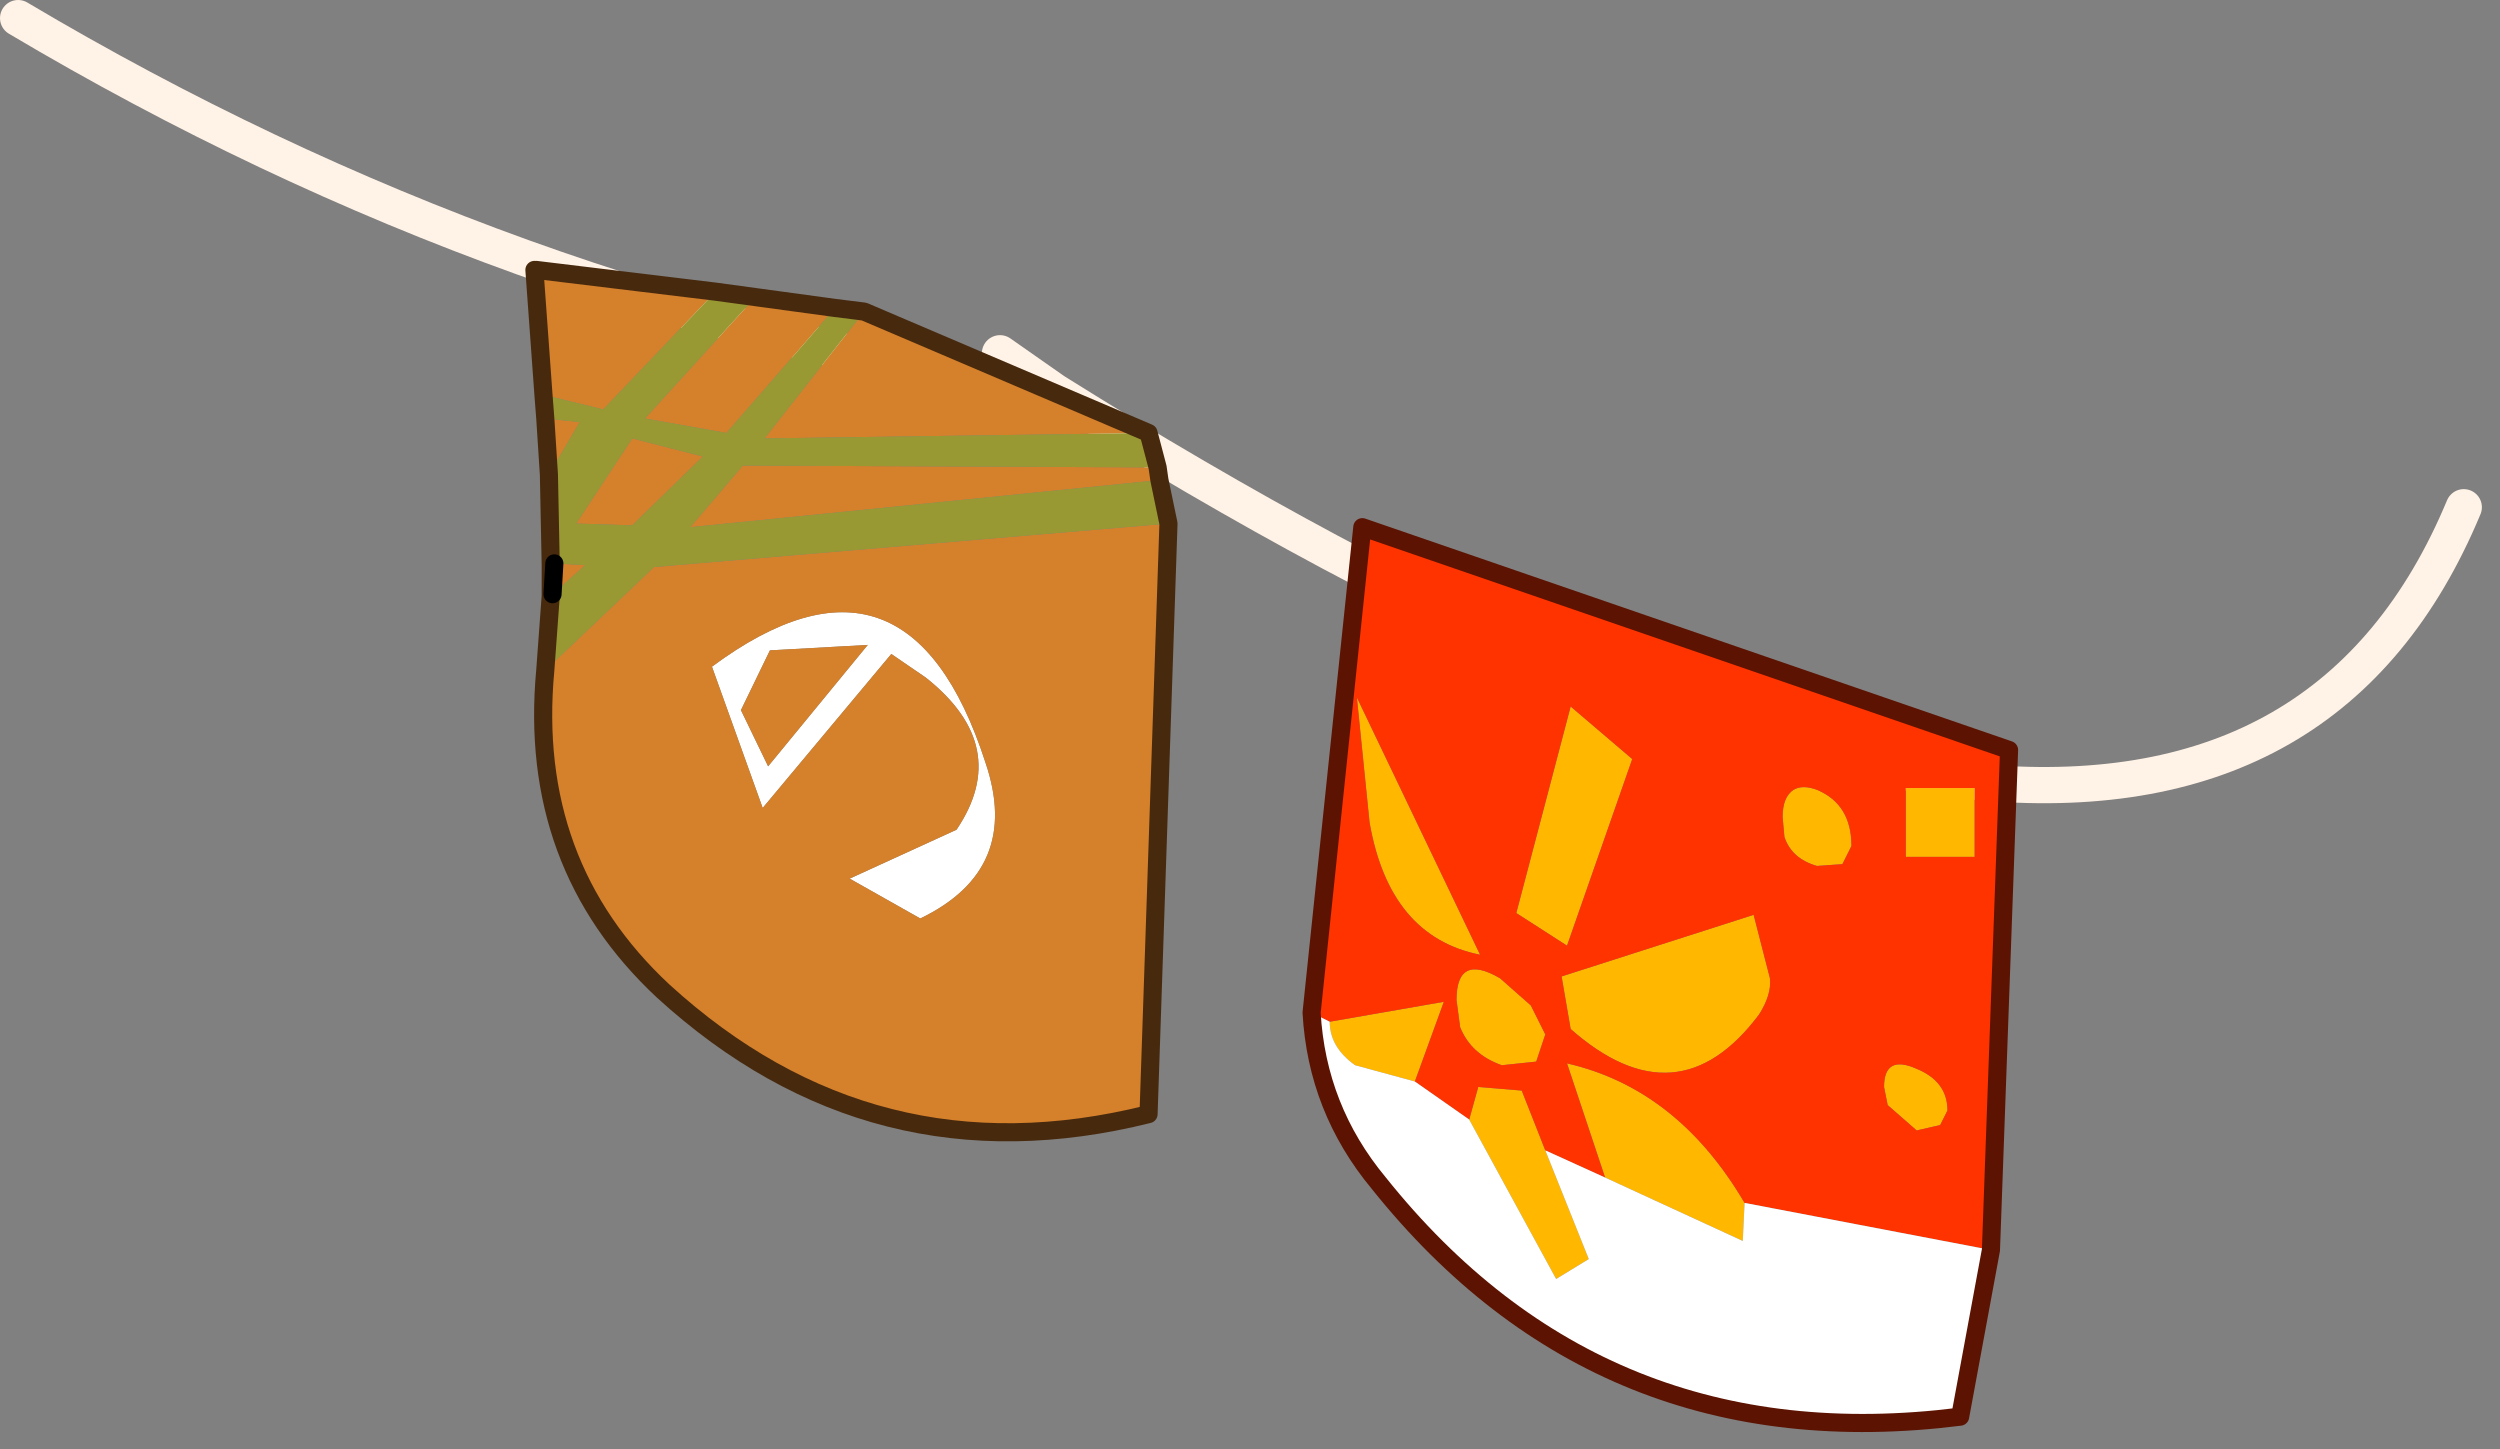 <?xml version="1.0" encoding="utf-8"?>
<svg version="1.1" id="Layer_1"
xmlns="http://www.w3.org/2000/svg"
xmlns:xlink="http://www.w3.org/1999/xlink"
xmlns:author="http://www.sothink.com"
width="69px" height="40px"
xml:space="preserve">
<rect width="100%" height="100%" fill="#808080" stroke="none"/>
<g id="64" transform="matrix(1, 0, 0, 1, 0.5, 0.5)">
<path style="fill:none;stroke-width:1;stroke-linecap:round;stroke-linejoin:round;stroke-miterlimit:3;stroke:#FFF2E6;stroke-opacity:1" d="M0,0Q13.55 8.05 28.6 10.3L27.1 9.25M67.5,13.5Q60.5 30.3 28.6 10.3" />
<path style="fill:#FFB700;fill-opacity:1" d="M44.55,20.45L42.75 25.6L41.35 24.7L42.85 19L44.55 20.45M49.65,21.3Q50.6 21.7 50.6 22.85L50.35 23.35L49.65 23.4Q48.95 23.2 48.75 22.6L48.7 22.05Q48.7 21.5 49 21.3Q49.25 21.15 49.65 21.3M52.1,21.25L54 21.25L54 23.15L52.1 23.15L52.1 21.25M52.4,30.7L51.6 30L51.5 29.5Q51.5 28.6 52.4 29Q53.25 29.35 53.25 30.15L53.05 30.55L52.4 30.7M48.05,27.5Q45.8 30.5 42.85 27.9L42.6 26.45L47.9 24.75L48.35 26.5Q48.4 26.95 48.05 27.5M42.15,28.05L41.9 28.8L40.95 28.9Q40.1 28.6 39.8 27.85L39.7 27.1Q39.7 25.8 40.9 26.5L41.75 27.25L42.15 28.05M40.3,29.5L41.5 29.6L42.15 31.25L43.35 34.25L42.45 34.8L40.05 30.4L40.3 29.5M38.55,29.35L36.9 28.9Q36.2 28.4 36.2 27.7L39.35 27.15L38.55 29.35M47.65,32.7L47.6 33.75L43.8 32L42.75 28.85Q45.8 29.55 47.65 32.7M36.95,18.75L40.35 25.85Q37.85 25.35 37.3 22.2L36.95 18.75" />
<path style="fill:#FF3300;fill-opacity:1" d="M42.85,19L41.35 24.7L42.75 25.6L44.55 20.45L42.85 19M49,21.3Q48.7 21.5 48.7 22.05L48.75 22.6Q48.95 23.2 49.65 23.4L50.35 23.35L50.6 22.85Q50.6 21.7 49.65 21.3Q49.25 21.15 49 21.3M52.1,23.15L54 23.15L54 21.25L52.1 21.25L52.1 23.15M53.05,30.55L53.25 30.15Q53.25 29.35 52.4 29Q51.5 28.6 51.5 29.5L51.6 30L52.4 30.7L53.05 30.55M48.35,26.5L47.9 24.75L42.6 26.45L42.85 27.9Q45.8 30.5 48.05 27.5Q48.4 26.95 48.35 26.5M41.75,27.25L40.9 26.5Q39.7 25.8 39.7 27.1L39.8 27.85Q40.1 28.6 40.95 28.9L41.9 28.8L42.15 28.05L41.75 27.25M39.35,27.15L36.2 27.7L35.7 27.45L37.1 14.05L54.95 20.2L54.45 34L47.65 32.7Q45.8 29.55 42.75 28.85L43.8 32L42.15 31.25L41.5 29.6L40.3 29.5L40.05 30.4L38.55 29.35L39.35 27.15M37.3,22.2Q37.85 25.35 40.35 25.85L36.95 18.75L37.3 22.2" />
<path style="fill:#FFFFFF;fill-opacity:1" d="M47.6,33.75L47.65 32.7L54.45 34L53.6 38.6Q43.7 39.85 37.55 32.15Q35.85 30.1 35.7 27.45L36.2 27.7Q36.2 28.4 36.9 28.9L38.55 29.35L40.05 30.4L42.45 34.8L43.35 34.25L42.15 31.25L43.8 32L47.6 33.75M25.9,22.4Q27.45 20.1 25.05 18.2L24.1 17.55L20.55 21.8L19.15 17.9Q24.55 13.9 26.7 20.55Q27.7 23.5 24.9 24.85L22.95 23.75L25.9 22.4M23.45,17.3L20.75 17.45L19.95 19.1L20.7 20.65L23.45 17.3" />
<path style="fill:#D5802B;fill-opacity:1" d="M19.55,11.45L17.3 11.05L20.35 7.7L22.55 8L19.55 11.45M20.6,11.6L23.35 8.1L31.2 11.45L20.6 11.6M18.55,14.05L20 12.35L31.45 12.4L31.5 12.75L18.55 14.05M17.55,15.15L31.75 13.95L31.2 30.25Q23.6 32.15 17.8 26.85Q14.05 23.35 14.55 18L17.55 15.15M14.65,12.6L14.55 11.05L15.5 11.15L14.65 12.6M14.5,10.4L14.25 6.95L14.3 6.95L19.25 7.55L16.15 10.8L14.5 10.4M22.95,23.75L24.9 24.85Q27.7 23.5 26.7 20.55Q24.55 13.9 19.15 17.9L20.55 21.8L24.1 17.55L25.05 18.2Q27.45 20.1 25.9 22.4L22.95 23.75M20.7,20.65L19.95 19.1L20.75 17.45L23.45 17.3L20.7 20.65M18.9,12.1L16.95 14L15.4 13.95L16.95 11.6L18.9 12.1M14.8,15.05L15.65 15.1L14.75 15.9L14.8 15.05" />
<path style="fill:#999933;fill-opacity:1" d="M31.5,12.75L31.75 13.95L17.55 15.15L14.55 18L14.7 15.95L14.75 15.9L15.65 15.1L14.8 15.05L14.7 15.1L14.65 12.6L15.5 11.15L14.55 11.05L14.5 10.4L16.15 10.8L19.25 7.55L20.35 7.7L17.3 11.05L19.55 11.45L22.55 8L23.35 8.1L20.6 11.6L31.2 11.45L31.45 12.4L20 12.35L18.55 14.05L31.5 12.75M16.95,11.6L15.4 13.95L16.95 14L18.9 12.1L16.95 11.6" />
<path style="fill:none;stroke-width:0.5;stroke-linecap:round;stroke-linejoin:round;stroke-miterlimit:3;stroke:#5C1301;stroke-opacity:1" d="M35.7,27.45Q35.85 30.1 37.55 32.15Q43.7 39.85 53.6 38.6L54.45 34L54.95 20.2L37.1 14.05L35.7 27.45z" />
<path style="fill:none;stroke-width:0.5;stroke-linecap:round;stroke-linejoin:round;stroke-miterlimit:3;stroke:#47290E;stroke-opacity:1" d="M14.3,6.95L19.25 7.55L20.35 7.7L22.55 8L23.35 8.1L31.2 11.45L31.45 12.4L31.5 12.75L31.75 13.95L31.2 30.25Q23.6 32.15 17.8 26.85Q14.05 23.35 14.55 18L14.7 15.95L14.7 15.1L14.65 12.6L14.55 11.05L14.5 10.4L14.25 6.95" />
<path style="fill:none;stroke-width:0.5;stroke-linecap:round;stroke-linejoin:round;stroke-miterlimit:3;stroke:#000000;stroke-opacity:1" d="M14.8,15.05L14.75 15.9" />
</g>
</svg>
